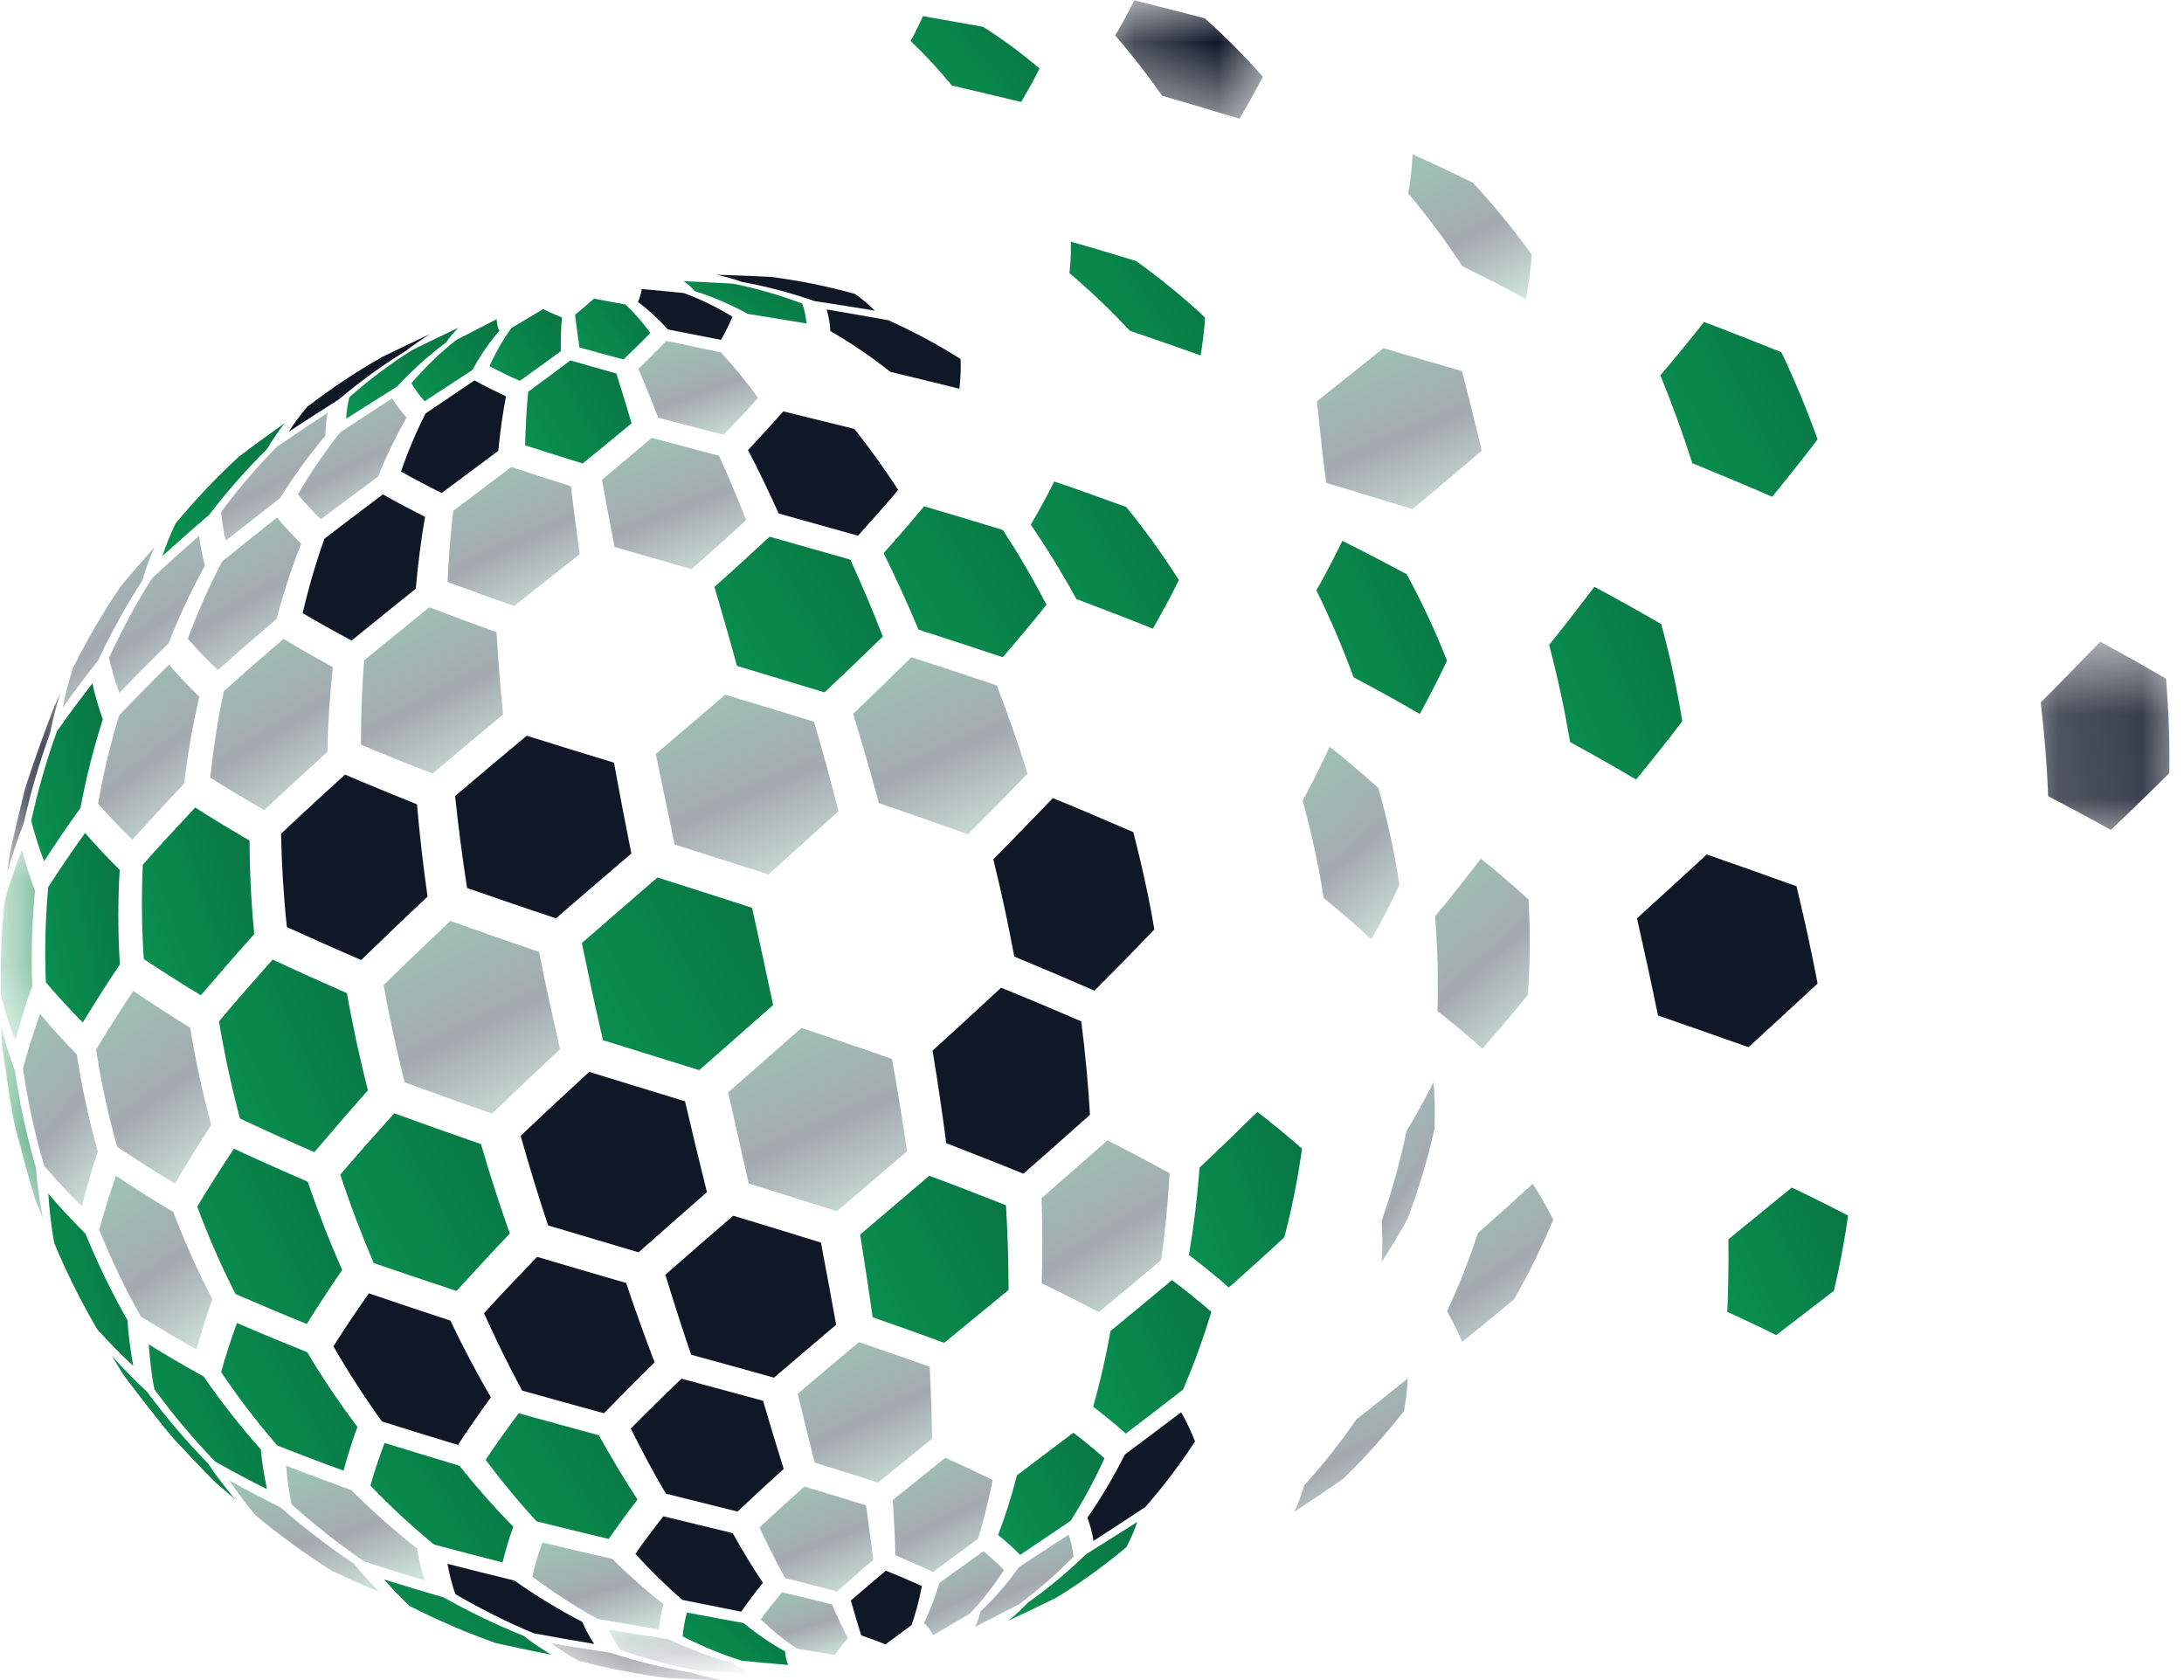 <svg width="26" height="20" viewBox="0 0 26 20" fill="none" xmlns="http://www.w3.org/2000/svg">
<path d="M9.696 3.584C9.912 3.617 10.2 3.662 10.415 3.698C10.349 3.633 10.256 3.551 10.178 3.499C9.849 3.407 9.513 3.339 9.173 3.296C8.982 3.286 8.727 3.276 8.535 3.271C8.625 3.292 8.745 3.323 8.831 3.356C9.122 3.408 9.412 3.485 9.696 3.584Z" fill="#101828"/>
<path d="M8.904 3.737C9.113 3.77 9.393 3.816 9.602 3.851C9.594 3.778 9.577 3.682 9.55 3.614C9.28 3.512 9.004 3.432 8.727 3.377C8.55 3.368 8.315 3.354 8.138 3.347C8.182 3.377 8.238 3.422 8.269 3.465C8.482 3.532 8.694 3.623 8.904 3.737Z" fill="url(#paint0_linear_1_1323)"/>
<path d="M7.952 3.922C8.141 3.959 8.394 4.009 8.583 4.046C8.628 3.966 8.686 3.856 8.72 3.77C8.527 3.653 8.333 3.558 8.138 3.488C7.989 3.473 7.789 3.454 7.64 3.441C7.633 3.489 7.615 3.552 7.595 3.595C7.712 3.681 7.831 3.79 7.952 3.922Z" fill="#101828"/>
<path d="M6.898 4.136C7.054 4.18 7.264 4.237 7.422 4.279C7.52 4.186 7.65 4.061 7.742 3.963C7.642 3.828 7.542 3.714 7.446 3.625C7.333 3.604 7.183 3.577 7.071 3.555C7.005 3.614 6.916 3.691 6.846 3.747C6.859 3.854 6.875 3.984 6.898 4.136Z" fill="url(#paint1_linear_1_1323)"/>
<path d="M5.827 4.359C5.934 4.416 6.078 4.486 6.188 4.534C6.335 4.429 6.53 4.288 6.676 4.181C6.674 4.025 6.679 3.89 6.69 3.779C6.622 3.752 6.532 3.715 6.468 3.679C6.354 3.747 6.202 3.837 6.088 3.905C5.993 4.035 5.905 4.187 5.827 4.359Z" fill="url(#paint2_linear_1_1323)"/>
<path d="M4.897 4.562C4.938 4.631 5.001 4.718 5.055 4.777C5.225 4.665 5.453 4.516 5.623 4.405C5.721 4.228 5.828 4.072 5.944 3.938C5.927 3.899 5.91 3.841 5.915 3.799C5.768 3.873 5.574 3.974 5.429 4.049C5.24 4.199 5.062 4.37 4.897 4.562Z" fill="url(#paint3_linear_1_1323)"/>
<path d="M4.159 4.728C4.14 4.804 4.122 4.907 4.122 4.984C4.303 4.868 4.546 4.714 4.729 4.6C4.91 4.405 5.104 4.23 5.31 4.077C5.349 4.02 5.407 3.948 5.458 3.901C5.291 3.98 5.07 4.086 4.905 4.168C4.643 4.334 4.393 4.522 4.159 4.728Z" fill="url(#paint4_linear_1_1323)"/>
<path d="M3.653 4.847C3.583 4.932 3.494 5.048 3.436 5.14C3.615 5.023 3.854 4.868 4.035 4.754C4.281 4.545 4.542 4.355 4.818 4.186C4.906 4.119 5.027 4.034 5.122 3.976C4.949 4.056 4.718 4.166 4.547 4.251C4.234 4.429 3.936 4.628 3.653 4.847Z" fill="#101828"/>
<path d="M13.451 3.938C13.704 4.024 14.041 4.14 14.293 4.232C14.315 4.097 14.341 3.916 14.345 3.779C14.085 3.537 13.811 3.312 13.526 3.108C13.294 3.036 12.983 2.943 12.748 2.877C12.751 2.989 12.746 3.14 12.731 3.25C12.98 3.461 13.22 3.691 13.451 3.938Z" fill="url(#paint5_linear_1_1323)"/>
<mask id="mask0_1_1323" style="mask-type:luminance" maskUnits="userSpaceOnUse" x="13" y="0" width="3" height="2">
<path d="M15.129 1.434L13.235 1.434V0L15.129 0V1.434Z" fill="white"/>
</mask>
<g mask="url(#mask0_1_1323)">
<path d="M13.835 1.14C14.112 1.221 14.48 1.329 14.756 1.413C14.844 1.265 14.957 1.066 15.033 0.912C14.812 0.663 14.582 0.431 14.343 0.218C14.091 0.153 13.755 0.066 13.503 0.004C13.44 0.132 13.35 0.3 13.276 0.422C13.468 0.643 13.655 0.883 13.835 1.14Z" fill="#101828"/>
</g>
<path d="M9.27 6.113C9.553 6.192 9.931 6.297 10.214 6.377C10.36 6.216 10.553 5.999 10.693 5.832C10.524 5.573 10.35 5.33 10.171 5.106C9.918 5.043 9.579 4.96 9.325 4.897C9.201 5.038 9.034 5.222 8.905 5.357C9.027 5.592 9.15 5.845 9.27 6.113Z" fill="#101828"/>
<path d="M7.316 6.511C7.591 6.59 7.957 6.697 8.233 6.775C8.429 6.602 8.69 6.369 8.883 6.191C8.775 5.92 8.668 5.664 8.56 5.426C8.319 5.363 7.998 5.277 7.758 5.213C7.581 5.363 7.345 5.563 7.166 5.711C7.211 5.961 7.262 6.228 7.316 6.511Z" fill="url(#paint6_linear_1_1323)" fill-opacity="0.4"/>
<path d="M5.328 6.928C5.565 7.016 5.882 7.131 6.121 7.213C6.355 7.029 6.667 6.782 6.901 6.597C6.861 6.312 6.826 6.042 6.796 5.788C6.583 5.721 6.299 5.63 6.088 5.559C5.881 5.716 5.604 5.925 5.396 6.081C5.364 6.348 5.341 6.631 5.328 6.928Z" fill="url(#paint7_linear_1_1323)" fill-opacity="0.4"/>
<path d="M3.603 7.299C3.776 7.401 4.008 7.532 4.186 7.625C4.415 7.439 4.72 7.192 4.95 7.008C4.976 6.709 5.013 6.423 5.06 6.153C4.908 6.076 4.705 5.97 4.558 5.885C4.349 6.042 4.07 6.253 3.862 6.413C3.762 6.694 3.675 6.99 3.603 7.299Z" fill="#101828"/>
<path d="M2.236 7.605C2.338 7.72 2.48 7.87 2.594 7.975C2.802 7.791 3.081 7.547 3.293 7.367C3.375 7.055 3.473 6.757 3.585 6.472C3.494 6.383 3.377 6.261 3.299 6.161C3.102 6.316 2.839 6.525 2.644 6.685C2.491 6.978 2.354 7.285 2.236 7.605Z" fill="url(#paint8_linear_1_1323)" fill-opacity="0.4"/>
<path d="M1.298 7.831C1.326 7.958 1.373 8.126 1.421 8.248C1.594 8.069 1.827 7.833 2.006 7.659C2.132 7.338 2.277 7.028 2.44 6.733C2.411 6.628 2.38 6.485 2.372 6.377C2.201 6.527 1.975 6.729 1.809 6.885C1.619 7.187 1.448 7.503 1.298 7.831Z" fill="url(#paint9_linear_1_1323)" fill-opacity="0.4"/>
<path d="M0.868 7.955C0.824 8.092 0.773 8.279 0.748 8.422C0.869 8.252 1.036 8.027 1.167 7.864C1.321 7.535 1.496 7.218 1.692 6.914C1.729 6.792 1.786 6.631 1.84 6.514C1.712 6.656 1.545 6.847 1.426 6.996C1.219 7.303 1.032 7.623 0.868 7.955Z" fill="url(#paint10_linear_1_1323)" fill-opacity="0.4"/>
<path d="M16.114 8.063C16.353 8.189 16.669 8.362 16.902 8.5C17.005 8.312 17.137 8.058 17.226 7.864C17.086 7.507 16.925 7.164 16.746 6.836C16.519 6.713 16.213 6.553 15.98 6.439C15.893 6.618 15.771 6.855 15.671 7.028C15.835 7.359 15.983 7.705 16.114 8.063Z" fill="url(#paint11_linear_1_1323)"/>
<path d="M20.147 5.515C20.434 5.631 20.815 5.79 21.098 5.914C21.263 5.711 21.48 5.439 21.638 5.23C21.509 4.872 21.366 4.526 21.207 4.193C20.932 4.083 20.564 3.937 20.287 3.833C20.134 4.026 19.927 4.28 19.766 4.468C19.904 4.804 20.031 5.153 20.147 5.515Z" fill="url(#paint12_linear_1_1323)"/>
<path d="M10.463 9.56C10.782 9.67 11.206 9.817 11.523 9.932C11.738 9.717 12.022 9.429 12.233 9.21C12.12 8.848 11.998 8.498 11.866 8.16C11.562 8.057 11.156 7.923 10.85 7.824C10.643 8.028 10.367 8.298 10.156 8.498C10.262 8.841 10.365 9.195 10.463 9.56Z" fill="url(#paint13_linear_1_1323)" fill-opacity="0.4"/>
<path d="M8.032 10.054C8.367 10.16 8.814 10.301 9.148 10.409C9.398 10.184 9.732 9.883 9.982 9.657C9.888 9.291 9.791 8.935 9.691 8.592C9.374 8.494 8.95 8.365 8.633 8.27C8.386 8.482 8.056 8.765 7.807 8.976C7.879 9.325 7.954 9.685 8.032 10.054Z" fill="url(#paint14_linear_1_1323)" fill-opacity="0.4"/>
<path d="M5.56 10.571C5.877 10.681 6.3 10.827 6.619 10.932C6.887 10.7 7.245 10.391 7.516 10.161C7.443 9.791 7.373 9.43 7.309 9.079C6.997 8.984 6.582 8.857 6.271 8.758C6.014 8.972 5.673 9.259 5.418 9.476C5.455 9.832 5.503 10.198 5.56 10.571Z" fill="#101828"/>
<path d="M3.415 11.036C3.679 11.156 4.033 11.314 4.3 11.428C4.535 11.2 4.851 10.897 5.09 10.674C5.037 10.299 4.995 9.932 4.964 9.575C4.706 9.471 4.363 9.331 4.107 9.221C3.877 9.43 3.572 9.711 3.346 9.925C3.353 10.288 3.375 10.659 3.415 11.036Z" fill="#101828"/>
<path d="M1.712 11.417C1.913 11.551 2.184 11.724 2.391 11.848C2.579 11.627 2.832 11.335 3.027 11.12C2.99 10.743 2.972 10.371 2.971 10.007C2.774 9.892 2.515 9.737 2.324 9.613C2.135 9.815 1.883 10.086 1.7 10.293C1.683 10.662 1.686 11.037 1.712 11.417Z" fill="url(#paint15_linear_1_1323)"/>
<path d="M0.546 11.695C0.673 11.843 0.847 12.035 0.986 12.172C1.114 11.962 1.288 11.684 1.427 11.481C1.403 11.101 1.403 10.725 1.425 10.355C1.296 10.228 1.129 10.054 1.013 9.915C0.877 10.106 0.699 10.364 0.574 10.561C0.54 10.934 0.53 11.312 0.546 11.695Z" fill="url(#paint16_linear_1_1323)"/>
<mask id="mask1_1_1323" style="mask-type:luminance" maskUnits="userSpaceOnUse" x="0" y="9" width="1" height="4">
<path d="M0.49 12.501H0L0 9.985H0.49L0.49 12.501Z" fill="white"/>
</mask>
<g mask="url(#mask1_1_1323)">
<path d="M0.012 11.851C0.054 12.014 0.119 12.228 0.182 12.383C0.235 12.187 0.313 11.929 0.384 11.739C0.369 11.356 0.381 10.977 0.417 10.604C0.362 10.459 0.297 10.263 0.263 10.113C0.194 10.29 0.108 10.529 0.058 10.713C0.016 11.087 0.001 11.468 0.012 11.851Z" fill="url(#paint17_linear_1_1323)"/>
</g>
<path d="M17.113 12.035C17.277 12.165 17.493 12.342 17.648 12.483C17.813 12.294 18.031 12.039 18.189 11.843C18.215 11.47 18.218 11.091 18.198 10.708C18.032 10.558 17.806 10.362 17.63 10.222C17.47 10.431 17.253 10.706 17.085 10.907C17.114 11.288 17.124 11.665 17.113 12.035Z" fill="url(#paint18_linear_1_1323)" fill-opacity="0.4"/>
<mask id="mask2_1_1323" style="mask-type:luminance" maskUnits="userSpaceOnUse" x="24" y="7" width="2" height="3">
<path d="M25.831 9.985L24.255 9.985V7.637L25.831 7.637V9.985Z" fill="white"/>
</mask>
<g mask="url(#mask2_1_1323)">
<path d="M24.383 9.479C24.609 9.596 24.909 9.755 25.129 9.88C25.34 9.679 25.619 9.409 25.825 9.204C25.831 8.835 25.818 8.459 25.786 8.078C25.552 7.943 25.24 7.766 25.002 7.64C24.792 7.858 24.509 8.148 24.294 8.362C24.339 8.741 24.369 9.113 24.383 9.479Z" fill="#101828"/>
</g>
<path d="M11.265 13.609C11.541 13.716 11.909 13.86 12.183 13.972C12.422 13.763 12.74 13.483 12.976 13.271C12.954 12.906 12.921 12.535 12.872 12.158C12.587 12.035 12.206 11.874 11.918 11.758C11.675 11.984 11.348 12.284 11.102 12.507C11.164 12.882 11.218 13.25 11.265 13.609Z" fill="#101828"/>
<path d="M8.913 14.089C9.229 14.187 9.649 14.318 9.964 14.419C10.214 14.205 10.549 13.92 10.798 13.705C10.746 13.347 10.686 12.98 10.619 12.606C10.297 12.494 9.866 12.346 9.542 12.237C9.281 12.467 8.931 12.774 8.669 13.004C8.752 13.374 8.833 13.737 8.913 14.089Z" fill="url(#paint19_linear_1_1323)" fill-opacity="0.4"/>
<path d="M6.525 14.588C6.848 14.685 7.279 14.813 7.602 14.908C7.846 14.692 8.171 14.405 8.416 14.192C8.329 13.841 8.241 13.48 8.155 13.11C7.813 13.005 7.356 12.866 7.014 12.76C6.768 12.986 6.441 13.29 6.198 13.521C6.301 13.887 6.41 14.243 6.525 14.588Z" fill="#101828"/>
<path d="M4.449 15.036C4.744 15.137 5.138 15.271 5.435 15.368C5.622 15.161 5.875 14.887 6.069 14.685C5.947 14.341 5.832 13.985 5.726 13.62C5.415 13.512 5.002 13.366 4.694 13.253C4.498 13.47 4.24 13.761 4.051 13.983C4.17 14.345 4.304 14.697 4.449 15.036Z" fill="url(#paint20_linear_1_1323)"/>
<path d="M2.803 15.404C3.057 15.514 3.395 15.658 3.652 15.761C3.774 15.565 3.942 15.307 4.074 15.118C3.924 14.78 3.787 14.43 3.663 14.067C3.398 13.953 3.046 13.797 2.785 13.674C2.65 13.878 2.473 14.153 2.348 14.364C2.482 14.724 2.634 15.071 2.803 15.404Z" fill="url(#paint21_linear_1_1323)"/>
<path d="M1.677 15.673C1.872 15.794 2.137 15.952 2.34 16.064C2.389 15.882 2.462 15.643 2.528 15.466C2.355 15.134 2.199 14.787 2.063 14.428C1.856 14.304 1.581 14.134 1.381 13.997C1.314 14.189 1.231 14.446 1.182 14.642C1.326 14.999 1.492 15.343 1.677 15.673Z" fill="url(#paint22_linear_1_1323)" fill-opacity="0.4"/>
<path d="M1.158 15.825C1.281 15.961 1.451 16.137 1.587 16.261C1.557 16.099 1.526 15.88 1.517 15.715C1.33 15.386 1.163 15.043 1.017 14.686C0.879 14.548 0.699 14.359 0.575 14.208C0.587 14.387 0.611 14.624 0.646 14.799C0.794 15.155 0.966 15.497 1.158 15.825Z" fill="url(#paint23_linear_1_1323)"/>
<path d="M17.227 15.61C17.287 15.716 17.363 15.86 17.406 15.974C17.593 15.824 17.841 15.622 18.024 15.468C18.198 15.164 18.355 14.847 18.491 14.518C18.425 14.387 18.329 14.215 18.246 14.093C18.053 14.271 17.793 14.505 17.595 14.678C17.489 15.001 17.366 15.313 17.227 15.61Z" fill="url(#paint24_linear_1_1323)" fill-opacity="0.4"/>
<path d="M13.014 16.746C13.134 16.838 13.291 16.964 13.402 17.066C13.607 16.91 13.88 16.701 14.083 16.543C14.211 16.248 14.324 15.938 14.421 15.616C14.284 15.499 14.097 15.346 13.952 15.239C13.733 15.421 13.441 15.664 13.22 15.845C13.165 16.159 13.095 16.46 13.014 16.746Z" fill="url(#paint25_linear_1_1323)"/>
<path d="M20.563 15.617C20.739 15.697 20.973 15.806 21.145 15.894C21.351 15.735 21.626 15.524 21.832 15.366C21.9 15.081 21.957 14.783 22.001 14.471C21.802 14.367 21.534 14.233 21.331 14.137C21.105 14.322 20.803 14.568 20.576 14.753C20.58 15.055 20.575 15.344 20.563 15.617Z" fill="url(#paint26_linear_1_1323)"/>
<path d="M9.698 17.411C9.925 17.481 10.227 17.575 10.452 17.65C10.645 17.493 10.902 17.283 11.096 17.126C11.093 16.857 11.084 16.571 11.067 16.271C10.815 16.181 10.478 16.062 10.225 15.977C10.006 16.161 9.715 16.406 9.497 16.592C9.567 16.88 9.634 17.154 9.698 17.411Z" fill="url(#paint27_linear_1_1323)" fill-opacity="0.4"/>
<path d="M7.927 17.781C8.183 17.845 8.524 17.93 8.78 17.994C8.944 17.84 9.163 17.636 9.33 17.486C9.25 17.232 9.168 16.961 9.084 16.675C8.793 16.596 8.404 16.491 8.113 16.412C7.929 16.588 7.686 16.825 7.509 17.006C7.646 17.281 7.785 17.54 7.927 17.781Z" fill="#101828"/>
<path d="M6.389 18.111C6.646 18.175 6.989 18.259 7.246 18.32C7.346 18.177 7.482 17.988 7.59 17.851C7.433 17.613 7.28 17.357 7.13 17.086C6.843 17.008 6.461 16.904 6.175 16.824C6.053 16.987 5.894 17.207 5.781 17.378C5.977 17.64 6.18 17.885 6.389 18.111Z" fill="url(#paint28_linear_1_1323)"/>
<path d="M5.168 18.387C5.412 18.452 5.738 18.538 5.983 18.6C6.014 18.47 6.064 18.299 6.111 18.174C5.889 17.95 5.675 17.707 5.469 17.448C5.201 17.368 4.845 17.261 4.578 17.177C4.522 17.328 4.45 17.531 4.41 17.686C4.652 17.938 4.905 18.172 5.168 18.387Z" fill="url(#paint29_linear_1_1323)"/>
<path d="M4.333 18.586C4.549 18.657 4.838 18.75 5.055 18.814C5.02 18.702 4.98 18.549 4.965 18.433C4.692 18.22 4.431 17.988 4.182 17.739C3.948 17.654 3.637 17.54 3.406 17.448C3.418 17.588 3.441 17.774 3.473 17.91C3.746 18.154 4.034 18.38 4.333 18.586Z" fill="url(#paint30_linear_1_1323)" fill-opacity="0.4"/>
<path d="M3.948 18.698C4.118 18.778 4.347 18.882 4.521 18.953C4.424 18.858 4.298 18.724 4.215 18.616C3.91 18.412 3.617 18.188 3.34 17.945C3.155 17.853 2.91 17.726 2.731 17.624C2.818 17.752 2.939 17.919 3.04 18.036C3.328 18.276 3.631 18.497 3.948 18.698Z" fill="url(#paint31_linear_1_1323)" fill-opacity="0.4"/>
<path d="M12.236 19.079C12.171 19.147 12.079 19.235 12.005 19.293C12.178 19.212 12.407 19.102 12.578 19.018C12.87 18.838 13.148 18.637 13.41 18.417C13.455 18.33 13.51 18.211 13.538 18.118C13.355 18.234 13.112 18.389 12.928 18.503C12.71 18.715 12.479 18.907 12.236 19.079Z" fill="url(#paint32_linear_1_1323)"/>
<path d="M11.672 19.185C11.66 19.242 11.636 19.317 11.606 19.367C11.764 19.287 11.974 19.18 12.13 19.098C12.359 18.93 12.576 18.739 12.78 18.53C12.771 18.451 12.751 18.345 12.722 18.268C12.546 18.384 12.31 18.538 12.133 18.654C11.991 18.851 11.836 19.029 11.672 19.185Z" fill="url(#paint33_linear_1_1323)" fill-opacity="0.4"/>
<path d="M11 19.319C11.038 19.359 11.087 19.415 11.11 19.465C11.24 19.389 11.414 19.287 11.544 19.211C11.69 19.059 11.826 18.884 11.951 18.69C11.882 18.618 11.785 18.529 11.707 18.467C11.55 18.579 11.341 18.729 11.184 18.842C11.131 19.022 11.069 19.181 11 19.319Z" fill="url(#paint34_linear_1_1323)" fill-opacity="0.4"/>
<path d="M10.252 19.468C10.341 19.498 10.457 19.54 10.542 19.576C10.634 19.506 10.758 19.414 10.852 19.346C10.899 19.213 10.941 19.057 10.975 18.881C10.848 18.823 10.676 18.749 10.546 18.698C10.42 18.803 10.253 18.945 10.129 19.053C10.175 19.213 10.216 19.352 10.252 19.468Z" fill="#101828"/>
<path d="M9.493 19.627C9.626 19.649 9.804 19.678 9.938 19.701C9.981 19.638 10.043 19.558 10.094 19.501C10.035 19.39 9.972 19.256 9.906 19.1C9.727 19.055 9.489 18.996 9.31 18.954C9.231 19.049 9.127 19.176 9.057 19.278C9.203 19.417 9.349 19.534 9.493 19.627Z" fill="url(#paint35_linear_1_1323)" fill-opacity="0.4"/>
<path d="M8.833 19.77C8.998 19.786 9.218 19.807 9.383 19.82C9.364 19.774 9.347 19.709 9.347 19.659C9.183 19.57 9.018 19.457 8.853 19.322C8.651 19.284 8.379 19.234 8.177 19.196C8.155 19.28 8.131 19.393 8.127 19.48C8.36 19.599 8.596 19.697 8.833 19.77Z" fill="url(#paint36_linear_1_1323)"/>
<mask id="mask3_1_1323" style="mask-type:luminance" maskUnits="userSpaceOnUse" x="7" y="19" width="2" height="1">
<path d="M8.93 20H7.208V19.38H8.93V20Z" fill="white"/>
</mask>
<g mask="url(#mask3_1_1323)">
<path d="M8.311 19.887C8.496 19.898 8.743 19.911 8.929 19.92C8.862 19.889 8.773 19.841 8.715 19.795C8.461 19.726 8.209 19.632 7.96 19.515C7.746 19.482 7.46 19.436 7.246 19.4C7.282 19.477 7.337 19.577 7.39 19.644C7.693 19.748 8 19.83 8.311 19.887Z" fill="url(#paint37_linear_1_1323)" fill-opacity="0.4"/>
</g>
<mask id="mask4_1_1323" style="mask-type:luminance" maskUnits="userSpaceOnUse" x="6" y="19" width="3" height="1">
<path d="M8.757 20H6.518V19.547H8.757V20Z" fill="white"/>
</mask>
<g mask="url(#mask4_1_1323)">
<path d="M7.953 19.976C8.144 19.985 8.401 19.995 8.593 20C8.481 19.978 8.332 19.944 8.223 19.91C7.899 19.856 7.58 19.777 7.267 19.675C7.054 19.643 6.771 19.598 6.56 19.562C6.653 19.629 6.783 19.713 6.884 19.768C7.234 19.861 7.591 19.931 7.953 19.976Z" fill="#101828"/>
</g>
<path d="M10.6 4.427C10.847 4.486 11.175 4.566 11.422 4.628C11.433 4.522 11.443 4.379 11.435 4.273C11.157 4.098 10.869 3.944 10.576 3.812C10.356 3.773 10.062 3.721 9.842 3.684C9.863 3.76 9.883 3.863 9.885 3.941C10.129 4.081 10.368 4.244 10.6 4.427Z" fill="#101828"/>
<path d="M11.332 1.018C11.579 1.076 11.909 1.154 12.156 1.214C12.226 1.096 12.317 0.938 12.375 0.815C12.155 0.629 11.931 0.463 11.703 0.319C11.487 0.281 11.201 0.23 10.987 0.192C10.948 0.283 10.89 0.402 10.839 0.487C11.005 0.644 11.17 0.821 11.332 1.018Z" fill="url(#paint38_linear_1_1323)"/>
<path d="M7.836 4.973C8.069 5.034 8.38 5.116 8.614 5.175C8.739 5.046 8.905 4.871 9.025 4.735C8.878 4.535 8.73 4.354 8.582 4.195C8.387 4.154 8.127 4.099 7.932 4.058C7.834 4.16 7.702 4.295 7.599 4.392C7.676 4.566 7.755 4.761 7.836 4.973Z" fill="url(#paint39_linear_1_1323)" fill-opacity="0.4"/>
<path d="M6.251 5.301C6.456 5.367 6.73 5.454 6.937 5.517C7.112 5.375 7.346 5.184 7.519 5.039C7.455 4.822 7.394 4.623 7.337 4.446C7.172 4.4 6.954 4.338 6.79 4.29C6.641 4.403 6.44 4.552 6.288 4.663C6.269 4.857 6.257 5.07 6.251 5.301Z" fill="url(#paint40_linear_1_1323)"/>
<path d="M4.774 5.613C4.917 5.694 5.11 5.797 5.258 5.869C5.46 5.718 5.73 5.518 5.932 5.367C5.955 5.133 5.985 4.915 6.024 4.718C5.909 4.664 5.758 4.591 5.649 4.528C5.474 4.646 5.241 4.803 5.066 4.922C4.958 5.134 4.86 5.365 4.774 5.613Z" fill="#101828"/>
<path d="M3.547 5.884C3.623 5.978 3.731 6.098 3.818 6.181C4.022 6.029 4.295 5.825 4.5 5.674C4.602 5.423 4.715 5.188 4.84 4.972C4.784 4.906 4.711 4.817 4.669 4.742C4.483 4.862 4.236 5.023 4.052 5.146C3.869 5.374 3.701 5.621 3.547 5.884Z" fill="url(#paint41_linear_1_1323)" fill-opacity="0.4"/>
<path d="M2.633 6.095C2.641 6.197 2.661 6.336 2.689 6.435C2.881 6.283 3.139 6.08 3.334 5.931C3.499 5.666 3.679 5.416 3.874 5.185C3.874 5.103 3.882 4.993 3.901 4.914C3.718 5.034 3.476 5.195 3.295 5.319C3.058 5.561 2.836 5.819 2.633 6.095Z" fill="url(#paint42_linear_1_1323)" fill-opacity="0.4"/>
<path d="M2.088 6.234C2.036 6.347 1.97 6.5 1.934 6.619C2.098 6.47 2.319 6.274 2.489 6.13C2.701 5.853 2.93 5.592 3.176 5.349C3.234 5.252 3.317 5.128 3.387 5.039C3.222 5.156 3.005 5.313 2.845 5.435C2.574 5.685 2.321 5.952 2.088 6.234Z" fill="url(#paint43_linear_1_1323)"/>
<path d="M17.41 3.17C17.638 3.282 17.942 3.436 18.166 3.558C18.195 3.402 18.226 3.191 18.234 3.031C18.017 2.729 17.783 2.443 17.533 2.174C17.32 2.07 17.034 1.933 16.817 1.838C16.81 1.979 16.791 2.165 16.765 2.303C16.995 2.576 17.21 2.865 17.41 3.17Z" fill="url(#paint44_linear_1_1323)" fill-opacity="0.4"/>
<path d="M12.814 7.131C13.088 7.235 13.453 7.374 13.724 7.484C13.822 7.313 13.949 7.083 14.034 6.905C13.84 6.599 13.631 6.309 13.408 6.036C13.152 5.942 12.809 5.819 12.551 5.732C12.473 5.889 12.361 6.095 12.271 6.246C12.462 6.525 12.644 6.821 12.814 7.131Z" fill="url(#paint45_linear_1_1323)"/>
<path d="M10.934 7.495C11.235 7.592 11.638 7.723 11.938 7.824C12.097 7.639 12.306 7.39 12.458 7.199C12.296 6.887 12.122 6.59 11.939 6.309C11.658 6.223 11.284 6.11 11.002 6.027C10.86 6.197 10.668 6.421 10.519 6.585C10.662 6.874 10.802 7.178 10.934 7.495Z" fill="url(#paint46_linear_1_1323)"/>
<path d="M8.773 7.927C9.087 8.021 9.504 8.147 9.816 8.242C10.026 8.044 10.304 7.779 10.51 7.578C10.386 7.258 10.256 6.953 10.123 6.662C9.835 6.58 9.451 6.471 9.162 6.389C8.966 6.57 8.705 6.81 8.505 6.987C8.594 7.286 8.684 7.6 8.773 7.927Z" fill="url(#paint47_linear_1_1323)"/>
<path d="M15.788 5.748C16.096 5.842 16.507 5.967 16.816 6.06C17.064 5.853 17.395 5.574 17.641 5.365C17.561 5.036 17.482 4.72 17.405 4.418C17.124 4.337 16.75 4.228 16.47 4.145C16.233 4.335 15.917 4.587 15.679 4.776C15.709 5.087 15.745 5.412 15.788 5.748Z" fill="url(#paint48_linear_1_1323)" fill-opacity="0.4"/>
<path d="M4.297 8.865C4.551 8.971 4.891 9.11 5.149 9.209C5.4 8.997 5.736 8.715 5.989 8.505C5.955 8.167 5.929 7.84 5.911 7.525C5.67 7.44 5.35 7.322 5.112 7.229C4.878 7.418 4.566 7.67 4.334 7.862C4.31 8.185 4.297 8.52 4.297 8.865Z" fill="url(#paint49_linear_1_1323)" fill-opacity="0.4"/>
<path d="M2.504 9.258C2.694 9.377 2.95 9.533 3.146 9.643C3.37 9.433 3.67 9.156 3.897 8.951C3.905 8.604 3.927 8.267 3.962 7.942C3.784 7.844 3.547 7.712 3.375 7.605C3.16 7.79 2.876 8.038 2.665 8.228C2.594 8.561 2.54 8.905 2.504 9.258Z" fill="url(#paint50_linear_1_1323)" fill-opacity="0.4"/>
<path d="M1.168 9.567C1.285 9.7 1.447 9.874 1.576 9.996C1.758 9.794 2.003 9.526 2.192 9.329C2.234 8.974 2.295 8.628 2.373 8.294C2.26 8.184 2.113 8.033 2.013 7.912C1.832 8.09 1.594 8.331 1.419 8.515C1.315 8.856 1.23 9.208 1.168 9.567Z" fill="url(#paint51_linear_1_1323)" fill-opacity="0.4"/>
<path d="M0.372 9.772C0.409 9.918 0.468 10.112 0.526 10.252C0.651 10.059 0.822 9.804 0.958 9.619C1.025 9.259 1.114 8.906 1.224 8.564C1.179 8.437 1.126 8.266 1.101 8.134C0.97 8.303 0.799 8.53 0.678 8.706C0.553 9.052 0.45 9.408 0.372 9.772Z" fill="url(#paint52_linear_1_1323)"/>
<mask id="mask5_1_1323" style="mask-type:luminance" maskUnits="userSpaceOnUse" x="0" y="8" width="1" height="3">
<path d="M0.836 10.489H0.001L0.001 8.141H0.836L0.836 10.489Z" fill="white"/>
</mask>
<g mask="url(#mask5_1_1323)">
<path d="M0.086 10.386C0.137 10.207 0.214 9.971 0.283 9.798C0.364 9.433 0.468 9.077 0.596 8.73C0.624 8.584 0.672 8.391 0.72 8.25L0.647 8.407C0.535 8.701 0.39 9.095 0.296 9.396C0.238 9.638 0.156 9.959 0.11 10.204L0.086 10.386Z" fill="#101828"/>
</g>
<path d="M15.758 10.689C15.932 10.832 16.162 11.027 16.326 11.182C16.432 10.992 16.569 10.735 16.659 10.537C16.631 10.344 16.596 10.15 16.553 9.955C16.511 9.76 16.463 9.569 16.409 9.38C16.24 9.228 16.01 9.03 15.829 8.89C15.739 9.085 15.611 9.343 15.508 9.532C15.56 9.72 15.608 9.912 15.65 10.107C15.692 10.302 15.728 10.495 15.758 10.689Z" fill="url(#paint53_linear_1_1323)" fill-opacity="0.4"/>
<path d="M18.692 8.834C18.93 8.964 19.245 9.141 19.477 9.28C19.646 9.074 19.867 8.799 20.027 8.586C19.996 8.393 19.96 8.199 19.918 8.005C19.876 7.81 19.828 7.618 19.776 7.429C19.54 7.292 19.222 7.114 18.981 6.986C18.822 7.196 18.607 7.473 18.442 7.677C18.492 7.866 18.538 8.058 18.58 8.253C18.622 8.447 18.659 8.641 18.692 8.834Z" fill="url(#paint54_linear_1_1323)"/>
<path d="M12.075 11.387C12.363 11.507 12.745 11.669 13.03 11.793C13.246 11.577 13.532 11.285 13.742 11.064C13.71 10.87 13.672 10.676 13.629 10.482C13.587 10.288 13.541 10.096 13.492 9.906C13.206 9.782 12.823 9.618 12.534 9.501C12.322 9.721 12.04 10.013 11.825 10.23C11.872 10.42 11.916 10.613 11.959 10.807C12 11.001 12.039 11.195 12.075 11.387Z" fill="#101828"/>
<path d="M19.738 12.089C20.062 12.201 20.493 12.351 20.815 12.466C21.064 12.239 21.392 11.937 21.638 11.708C21.601 11.516 21.562 11.322 21.52 11.128C21.477 10.933 21.433 10.741 21.387 10.55C21.067 10.435 20.64 10.283 20.319 10.172C20.07 10.401 19.738 10.705 19.488 10.932C19.531 11.123 19.573 11.316 19.616 11.51C19.658 11.704 19.699 11.898 19.738 12.089Z" fill="#101828"/>
<path d="M7.178 12.383C7.521 12.49 7.98 12.632 8.324 12.739C8.588 12.507 8.941 12.197 9.204 11.964C9.163 11.772 9.122 11.579 9.08 11.385C9.038 11.19 8.995 10.998 8.953 10.807C8.616 10.697 8.166 10.553 7.827 10.446C7.557 10.679 7.196 10.991 6.927 11.226C6.966 11.417 7.007 11.61 7.048 11.805C7.091 11.999 7.134 12.192 7.178 12.383Z" fill="url(#paint55_linear_1_1323)"/>
<path d="M4.817 12.884C5.128 12.998 5.545 13.148 5.858 13.257C6.1 13.025 6.423 12.717 6.668 12.49C6.623 12.299 6.58 12.107 6.538 11.912C6.495 11.718 6.456 11.524 6.417 11.332C6.1 11.224 5.677 11.077 5.362 10.963C5.121 11.191 4.802 11.495 4.567 11.727C4.602 11.919 4.64 12.113 4.682 12.307C4.724 12.502 4.769 12.694 4.817 12.884Z" fill="url(#paint56_linear_1_1323)" fill-opacity="0.4"/>
<path d="M2.857 13.316C3.121 13.439 3.475 13.601 3.742 13.716C3.931 13.493 4.185 13.198 4.38 12.98C4.332 12.791 4.287 12.598 4.244 12.404C4.203 12.21 4.164 12.016 4.13 11.823C3.864 11.706 3.509 11.547 3.246 11.423C3.051 11.642 2.794 11.934 2.607 12.159C2.639 12.352 2.676 12.546 2.718 12.74C2.76 12.935 2.806 13.127 2.857 13.316Z" fill="url(#paint57_linear_1_1323)"/>
<path d="M1.395 13.652C1.598 13.787 1.872 13.964 2.083 14.089C2.208 13.877 2.379 13.597 2.515 13.392C2.463 13.202 2.417 13.011 2.374 12.816C2.332 12.622 2.296 12.428 2.264 12.235C2.058 12.107 1.786 11.933 1.587 11.796C1.449 12.003 1.27 12.281 1.144 12.495C1.174 12.688 1.21 12.883 1.252 13.077C1.294 13.272 1.342 13.463 1.395 13.652Z" fill="url(#paint58_linear_1_1323)" fill-opacity="0.4"/>
<path d="M0.525 13.877C0.653 14.027 0.831 14.223 0.974 14.36C1.024 14.164 1.098 13.902 1.165 13.71C1.112 13.522 1.064 13.33 1.022 13.136C0.98 12.941 0.944 12.747 0.915 12.553C0.778 12.413 0.6 12.22 0.477 12.068C0.409 12.261 0.324 12.521 0.274 12.72C0.302 12.914 0.337 13.109 0.379 13.303C0.421 13.498 0.47 13.69 0.525 13.877Z" fill="url(#paint59_linear_1_1323)" fill-opacity="0.4"/>
<mask id="mask6_1_1323" style="mask-type:luminance" maskUnits="userSpaceOnUse" x="0" y="12" width="1" height="3">
<path d="M0.663 14.512H0.001L0.001 12.164H0.663L0.663 14.512Z" fill="white"/>
</mask>
<g mask="url(#mask6_1_1323)">
<path d="M0.51 14.501C0.476 14.323 0.439 14.085 0.429 13.905C0.374 13.716 0.325 13.525 0.283 13.331C0.241 13.136 0.206 12.942 0.178 12.748C0.119 12.589 0.049 12.373 0.014 12.207L0.024 12.442C0.065 12.724 0.116 13.101 0.172 13.381C0.243 13.65 0.334 14.011 0.42 14.277L0.51 14.501Z" fill="url(#paint60_linear_1_1323)"/>
</g>
<path d="M16.449 14.533C16.458 14.68 16.461 14.877 16.448 15.023C16.547 14.87 16.676 14.664 16.76 14.503C16.89 14.155 16.997 13.797 17.078 13.432C17.084 13.268 17.083 13.049 17.065 12.885C16.975 13.062 16.848 13.296 16.744 13.465C16.668 13.83 16.57 14.186 16.449 14.533Z" fill="url(#paint61_linear_1_1323)" fill-opacity="0.4"/>
<path d="M14.154 14.939C14.3 15.052 14.493 15.205 14.629 15.327C14.83 15.149 15.095 14.911 15.29 14.728C15.38 14.386 15.45 14.034 15.5 13.674C15.345 13.538 15.134 13.362 14.969 13.237C14.764 13.437 14.489 13.704 14.28 13.9C14.254 14.255 14.211 14.603 14.154 14.939Z" fill="url(#paint62_linear_1_1323)"/>
<path d="M12.401 15.276C12.607 15.377 12.879 15.512 13.08 15.62C13.303 15.436 13.601 15.188 13.822 15.001C13.871 14.666 13.905 14.32 13.924 13.966C13.703 13.845 13.408 13.688 13.184 13.575C12.949 13.782 12.636 14.058 12.4 14.263C12.411 14.611 12.412 14.95 12.401 15.276Z" fill="url(#paint63_linear_1_1323)" fill-opacity="0.4"/>
<path d="M10.389 15.681C10.645 15.771 10.986 15.891 11.24 15.986C11.47 15.798 11.777 15.545 12.007 15.356C12.006 15.031 11.996 14.694 11.976 14.348C11.703 14.24 11.338 14.098 11.063 13.996C10.816 14.206 10.487 14.487 10.24 14.697C10.294 15.036 10.344 15.365 10.389 15.681Z" fill="url(#paint64_linear_1_1323)"/>
<path d="M8.228 16.127C8.524 16.208 8.919 16.317 9.214 16.4C9.436 16.21 9.732 15.959 9.954 15.77C9.898 15.457 9.837 15.13 9.773 14.792C9.46 14.695 9.042 14.566 8.728 14.472C8.485 14.682 8.162 14.963 7.921 15.175C8.022 15.505 8.124 15.823 8.228 16.127Z" fill="#101828"/>
<path d="M6.216 16.554C6.508 16.636 6.897 16.744 7.19 16.824C7.368 16.64 7.609 16.397 7.793 16.218C7.678 15.916 7.564 15.601 7.454 15.273C7.136 15.181 6.712 15.056 6.394 14.962C6.202 15.161 5.948 15.428 5.762 15.633C5.906 15.954 6.058 16.262 6.216 16.554Z" fill="#101828"/>
<path d="M4.546 16.921C4.817 17.007 5.179 17.119 5.452 17.201C5.566 17.028 5.721 16.801 5.844 16.635C5.675 16.345 5.514 16.04 5.362 15.721C5.07 15.625 4.682 15.496 4.391 15.396C4.261 15.582 4.09 15.834 3.969 16.027C4.15 16.34 4.343 16.639 4.546 16.921Z" fill="#101828"/>
<path d="M3.301 17.208C3.537 17.301 3.852 17.422 4.09 17.507C4.133 17.349 4.197 17.14 4.255 16.986C4.043 16.706 3.843 16.409 3.657 16.097C3.405 15.996 3.07 15.858 2.821 15.749C2.758 15.923 2.679 16.157 2.633 16.335C2.84 16.642 3.063 16.933 3.301 17.208Z" fill="url(#paint65_linear_1_1323)"/>
<path d="M2.56 17.398C2.743 17.501 2.99 17.635 3.179 17.728C3.149 17.588 3.116 17.398 3.106 17.255C2.863 16.983 2.635 16.692 2.424 16.386C2.225 16.276 1.963 16.125 1.771 16.004C1.782 16.166 1.805 16.38 1.838 16.539C2.06 16.842 2.302 17.129 2.56 17.398Z" fill="url(#paint66_linear_1_1323)"/>
<path d="M2.797 17.846C2.695 17.724 2.564 17.557 2.478 17.424C2.217 17.155 1.973 16.869 1.749 16.567C1.618 16.444 1.448 16.275 1.331 16.139L1.473 16.372C1.648 16.602 1.881 16.908 2.068 17.128C2.221 17.289 2.419 17.506 2.579 17.66L2.797 17.846Z" fill="url(#paint67_linear_1_1323)"/>
<path d="M15.527 17.681C15.498 17.777 15.454 17.905 15.409 17.996C15.585 17.88 15.82 17.723 15.993 17.602C16.25 17.351 16.491 17.084 16.713 16.8C16.735 16.684 16.757 16.527 16.759 16.409C16.577 16.557 16.334 16.752 16.148 16.895C15.958 17.173 15.75 17.436 15.527 17.681Z" fill="url(#paint68_linear_1_1323)" fill-opacity="0.4"/>
<path d="M12.946 18.067C12.975 18.148 13.008 18.259 13.017 18.344C13.204 18.223 13.452 18.062 13.636 17.939C13.849 17.696 14.046 17.435 14.227 17.159C14.185 17.052 14.12 16.911 14.061 16.812C13.861 16.963 13.594 17.165 13.392 17.314C13.257 17.582 13.108 17.833 12.946 18.067Z" fill="#101828"/>
<path d="M11.882 18.273C11.964 18.34 12.072 18.433 12.144 18.51C12.325 18.389 12.565 18.227 12.745 18.105C12.892 17.874 13.027 17.625 13.149 17.36C13.041 17.265 12.894 17.141 12.777 17.056C12.576 17.208 12.307 17.411 12.106 17.563C12.041 17.817 11.966 18.054 11.882 18.273Z" fill="url(#paint69_linear_1_1323)"/>
<path d="M10.66 18.515C10.795 18.572 10.975 18.649 11.107 18.713C11.268 18.594 11.482 18.436 11.642 18.318C11.71 18.103 11.768 17.869 11.817 17.618C11.649 17.536 11.425 17.43 11.253 17.355C11.065 17.505 10.815 17.706 10.628 17.857C10.644 18.094 10.655 18.315 10.66 18.515Z" fill="url(#paint70_linear_1_1323)" fill-opacity="0.4"/>
<path d="M9.347 18.786C9.533 18.833 9.78 18.895 9.965 18.945C10.093 18.831 10.265 18.681 10.396 18.569C10.372 18.373 10.343 18.156 10.31 17.921C10.09 17.852 9.796 17.762 9.575 17.697C9.414 17.842 9.199 18.035 9.042 18.184C9.145 18.404 9.247 18.605 9.347 18.786Z" fill="url(#paint71_linear_1_1323)" fill-opacity="0.4"/>
<path d="M8.125 19.046C8.335 19.088 8.614 19.144 8.824 19.186C8.898 19.079 9.001 18.942 9.083 18.842C8.964 18.665 8.843 18.468 8.723 18.251C8.474 18.191 8.144 18.11 7.897 18.05C7.794 18.182 7.659 18.359 7.564 18.498C7.749 18.701 7.936 18.884 8.125 19.046Z" fill="#101828"/>
<path d="M7.11 19.27C7.33 19.309 7.623 19.361 7.843 19.398C7.852 19.307 7.872 19.185 7.899 19.096C7.693 18.937 7.49 18.758 7.291 18.558C7.04 18.5 6.706 18.423 6.456 18.363C6.414 18.483 6.363 18.644 6.337 18.769C6.589 18.956 6.847 19.124 7.11 19.27Z" fill="url(#paint72_linear_1_1323)" fill-opacity="0.4"/>
<path d="M6.353 19.443C6.569 19.483 6.858 19.534 7.074 19.57C7.025 19.496 6.965 19.392 6.933 19.308C6.657 19.165 6.386 19 6.123 18.815C5.884 18.757 5.565 18.678 5.327 18.616C5.347 18.726 5.382 18.873 5.422 18.978C5.724 19.154 6.035 19.31 6.353 19.443Z" fill="#101828"/>
<path d="M5.904 19.56C6.1 19.604 6.363 19.66 6.561 19.697C6.46 19.636 6.327 19.549 6.235 19.474C5.908 19.343 5.589 19.189 5.279 19.015C5.066 18.954 4.783 18.869 4.572 18.802C4.658 18.902 4.78 19.031 4.878 19.119C5.209 19.288 5.552 19.436 5.904 19.56Z" fill="url(#paint73_linear_1_1323)"/>
<defs>
<linearGradient id="paint0_linear_1_1323" x1="9.6" y1="3.349" x2="8.99" y2="4.363" gradientUnits="userSpaceOnUse">
<stop stop-color="#087443"/>
<stop offset="1" stop-color="#099250"/>
</linearGradient>
<linearGradient id="paint1_linear_1_1323" x1="7.741" y1="3.557" x2="6.805" y2="4.22" gradientUnits="userSpaceOnUse">
<stop stop-color="#087443"/>
<stop offset="1" stop-color="#099250"/>
</linearGradient>
<linearGradient id="paint2_linear_1_1323" x1="6.689" y1="3.682" x2="5.674" y2="4.268" gradientUnits="userSpaceOnUse">
<stop stop-color="#087443"/>
<stop offset="1" stop-color="#099250"/>
</linearGradient>
<linearGradient id="paint3_linear_1_1323" x1="5.942" y1="3.803" x2="4.748" y2="4.534" gradientUnits="userSpaceOnUse">
<stop stop-color="#087443"/>
<stop offset="1" stop-color="#099250"/>
</linearGradient>
<linearGradient id="paint4_linear_1_1323" x1="5.457" y1="3.904" x2="4.057" y2="4.892" gradientUnits="userSpaceOnUse">
<stop stop-color="#087443"/>
<stop offset="1" stop-color="#099250"/>
</linearGradient>
<linearGradient id="paint5_linear_1_1323" x1="14.343" y1="2.881" x2="12.614" y2="4.06" gradientUnits="userSpaceOnUse">
<stop stop-color="#087443"/>
<stop offset="1" stop-color="#099250"/>
</linearGradient>
<linearGradient id="paint6_linear_1_1323" x1="7.076" y1="5.147" x2="7.977" y2="7.414" gradientUnits="userSpaceOnUse">
<stop stop-color="#087443"/>
<stop offset="0.51" stop-color="#1D2939"/>
<stop offset="1" stop-color="#AAF0C4"/>
</linearGradient>
<linearGradient id="paint7_linear_1_1323" x1="5.246" y1="5.49" x2="6.299" y2="7.784" gradientUnits="userSpaceOnUse">
<stop stop-color="#087443"/>
<stop offset="0.51" stop-color="#1D2939"/>
<stop offset="1" stop-color="#AAF0C4"/>
</linearGradient>
<linearGradient id="paint8_linear_1_1323" x1="2.166" y1="6.085" x2="3.495" y2="8.351" gradientUnits="userSpaceOnUse">
<stop stop-color="#087443"/>
<stop offset="0.51" stop-color="#1D2939"/>
<stop offset="1" stop-color="#AAF0C4"/>
</linearGradient>
<linearGradient id="paint9_linear_1_1323" x1="1.239" y1="6.298" x2="2.726" y2="8.377" gradientUnits="userSpaceOnUse">
<stop stop-color="#087443"/>
<stop offset="0.51" stop-color="#1D2939"/>
<stop offset="1" stop-color="#AAF0C4"/>
</linearGradient>
<linearGradient id="paint10_linear_1_1323" x1="0.692" y1="6.434" x2="2.237" y2="8.46" gradientUnits="userSpaceOnUse">
<stop stop-color="#087443"/>
<stop offset="0.51" stop-color="#1D2939"/>
<stop offset="1" stop-color="#AAF0C4"/>
</linearGradient>
<linearGradient id="paint11_linear_1_1323" x1="17.224" y1="6.446" x2="15.168" y2="7.333" gradientUnits="userSpaceOnUse">
<stop stop-color="#087443"/>
<stop offset="1" stop-color="#099250"/>
</linearGradient>
<linearGradient id="paint12_linear_1_1323" x1="21.636" y1="3.84" x2="19.314" y2="5.035" gradientUnits="userSpaceOnUse">
<stop stop-color="#087443"/>
<stop offset="1" stop-color="#099250"/>
</linearGradient>
<linearGradient id="paint13_linear_1_1323" x1="10.048" y1="7.736" x2="11.359" y2="10.695" gradientUnits="userSpaceOnUse">
<stop stop-color="#087443"/>
<stop offset="0.51" stop-color="#1D2939"/>
<stop offset="1" stop-color="#AAF0C4"/>
</linearGradient>
<linearGradient id="paint14_linear_1_1323" x1="7.694" y1="8.18" x2="8.997" y2="11.213" gradientUnits="userSpaceOnUse">
<stop stop-color="#087443"/>
<stop offset="0.51" stop-color="#1D2939"/>
<stop offset="1" stop-color="#AAF0C4"/>
</linearGradient>
<linearGradient id="paint15_linear_1_1323" x1="3.025" y1="9.62" x2="1.147" y2="10.263" gradientUnits="userSpaceOnUse">
<stop stop-color="#087443"/>
<stop offset="1" stop-color="#099250"/>
</linearGradient>
<linearGradient id="paint16_linear_1_1323" x1="1.426" y1="9.923" x2="0.1" y2="10.221" gradientUnits="userSpaceOnUse">
<stop stop-color="#087443"/>
<stop offset="1" stop-color="#099250"/>
</linearGradient>
<linearGradient id="paint17_linear_1_1323" x1="0.417" y1="10.12" x2="-0.218" y2="10.185" gradientUnits="userSpaceOnUse">
<stop stop-color="#087443"/>
<stop offset="1" stop-color="#099250"/>
</linearGradient>
<linearGradient id="paint18_linear_1_1323" x1="17.026" y1="10.127" x2="18.909" y2="12.275" gradientUnits="userSpaceOnUse">
<stop stop-color="#087443"/>
<stop offset="0.51" stop-color="#1D2939"/>
<stop offset="1" stop-color="#AAF0C4"/>
</linearGradient>
<linearGradient id="paint19_linear_1_1323" x1="8.558" y1="12.146" x2="9.924" y2="15.199" gradientUnits="userSpaceOnUse">
<stop stop-color="#087443"/>
<stop offset="0.51" stop-color="#1D2939"/>
<stop offset="1" stop-color="#AAF0C4"/>
</linearGradient>
<linearGradient id="paint20_linear_1_1323" x1="6.066" y1="13.26" x2="3.627" y2="14.591" gradientUnits="userSpaceOnUse">
<stop stop-color="#087443"/>
<stop offset="1" stop-color="#099250"/>
</linearGradient>
<linearGradient id="paint21_linear_1_1323" x1="4.072" y1="13.681" x2="1.859" y2="14.728" gradientUnits="userSpaceOnUse">
<stop stop-color="#087443"/>
<stop offset="1" stop-color="#099250"/>
</linearGradient>
<linearGradient id="paint22_linear_1_1323" x1="1.112" y1="13.911" x2="2.718" y2="16.305" gradientUnits="userSpaceOnUse">
<stop stop-color="#087443"/>
<stop offset="0.51" stop-color="#1D2939"/>
<stop offset="1" stop-color="#AAF0C4"/>
</linearGradient>
<linearGradient id="paint23_linear_1_1323" x1="1.586" y1="14.215" x2="0.115" y2="14.63" gradientUnits="userSpaceOnUse">
<stop stop-color="#087443"/>
<stop offset="1" stop-color="#099250"/>
</linearGradient>
<linearGradient id="paint24_linear_1_1323" x1="17.162" y1="14.014" x2="18.605" y2="16.235" gradientUnits="userSpaceOnUse">
<stop stop-color="#087443"/>
<stop offset="0.51" stop-color="#1D2939"/>
<stop offset="1" stop-color="#AAF0C4"/>
</linearGradient>
<linearGradient id="paint25_linear_1_1323" x1="14.419" y1="15.245" x2="12.571" y2="16.059" gradientUnits="userSpaceOnUse">
<stop stop-color="#087443"/>
<stop offset="1" stop-color="#099250"/>
</linearGradient>
<linearGradient id="paint26_linear_1_1323" x1="21.999" y1="14.143" x2="20.149" y2="15.01" gradientUnits="userSpaceOnUse">
<stop stop-color="#087443"/>
<stop offset="1" stop-color="#099250"/>
</linearGradient>
<linearGradient id="paint27_linear_1_1323" x1="9.414" y1="15.906" x2="10.476" y2="18.232" gradientUnits="userSpaceOnUse">
<stop stop-color="#087443"/>
<stop offset="0.51" stop-color="#1D2939"/>
<stop offset="1" stop-color="#AAF0C4"/>
</linearGradient>
<linearGradient id="paint28_linear_1_1323" x1="7.588" y1="16.829" x2="5.668" y2="18.156" gradientUnits="userSpaceOnUse">
<stop stop-color="#087443"/>
<stop offset="1" stop-color="#099250"/>
</linearGradient>
<linearGradient id="paint29_linear_1_1323" x1="6.108" y1="17.181" x2="4.29" y2="18.424" gradientUnits="userSpaceOnUse">
<stop stop-color="#087443"/>
<stop offset="1" stop-color="#099250"/>
</linearGradient>
<linearGradient id="paint30_linear_1_1323" x1="3.321" y1="17.391" x2="4.054" y2="19.42" gradientUnits="userSpaceOnUse">
<stop stop-color="#087443"/>
<stop offset="0.51" stop-color="#1D2939"/>
<stop offset="1" stop-color="#AAF0C4"/>
</linearGradient>
<linearGradient id="paint31_linear_1_1323" x1="2.638" y1="17.568" x2="3.294" y2="19.588" gradientUnits="userSpaceOnUse">
<stop stop-color="#087443"/>
<stop offset="0.51" stop-color="#1D2939"/>
<stop offset="1" stop-color="#AAF0C4"/>
</linearGradient>
<linearGradient id="paint32_linear_1_1323" x1="13.536" y1="18.122" x2="11.992" y2="19.274" gradientUnits="userSpaceOnUse">
<stop stop-color="#087443"/>
<stop offset="1" stop-color="#099250"/>
</linearGradient>
<linearGradient id="paint33_linear_1_1323" x1="11.545" y1="18.222" x2="12.191" y2="19.804" gradientUnits="userSpaceOnUse">
<stop stop-color="#087443"/>
<stop offset="0.51" stop-color="#1D2939"/>
<stop offset="1" stop-color="#AAF0C4"/>
</linearGradient>
<linearGradient id="paint34_linear_1_1323" x1="10.951" y1="18.425" x2="11.585" y2="19.811" gradientUnits="userSpaceOnUse">
<stop stop-color="#087443"/>
<stop offset="0.51" stop-color="#1D2939"/>
<stop offset="1" stop-color="#AAF0C4"/>
</linearGradient>
<linearGradient id="paint35_linear_1_1323" x1="9.004" y1="18.922" x2="9.363" y2="20.065" gradientUnits="userSpaceOnUse">
<stop stop-color="#087443"/>
<stop offset="0.51" stop-color="#1D2939"/>
<stop offset="1" stop-color="#AAF0C4"/>
</linearGradient>
<linearGradient id="paint36_linear_1_1323" x1="9.381" y1="19.198" x2="8.534" y2="20.173" gradientUnits="userSpaceOnUse">
<stop stop-color="#087443"/>
<stop offset="1" stop-color="#099250"/>
</linearGradient>
<linearGradient id="paint37_linear_1_1323" x1="7.158" y1="19.379" x2="7.274" y2="20.236" gradientUnits="userSpaceOnUse">
<stop stop-color="#087443"/>
<stop offset="0.51" stop-color="#1D2939"/>
<stop offset="1" stop-color="#AAF0C4"/>
</linearGradient>
<linearGradient id="paint38_linear_1_1323" x1="12.373" y1="0.196" x2="10.989" y2="1.387" gradientUnits="userSpaceOnUse">
<stop stop-color="#087443"/>
<stop offset="1" stop-color="#099250"/>
</linearGradient>
<linearGradient id="paint39_linear_1_1323" x1="7.525" y1="4.011" x2="8.1" y2="5.691" gradientUnits="userSpaceOnUse">
<stop stop-color="#087443"/>
<stop offset="0.51" stop-color="#1D2939"/>
<stop offset="1" stop-color="#AAF0C4"/>
</linearGradient>
<linearGradient id="paint40_linear_1_1323" x1="7.517" y1="4.294" x2="6.043" y2="5.165" gradientUnits="userSpaceOnUse">
<stop stop-color="#087443"/>
<stop offset="1" stop-color="#099250"/>
</linearGradient>
<linearGradient id="paint41_linear_1_1323" x1="3.48" y1="4.682" x2="4.431" y2="6.637" gradientUnits="userSpaceOnUse">
<stop stop-color="#087443"/>
<stop offset="0.51" stop-color="#1D2939"/>
<stop offset="1" stop-color="#AAF0C4"/>
</linearGradient>
<linearGradient id="paint42_linear_1_1323" x1="2.567" y1="4.85" x2="3.617" y2="6.855" gradientUnits="userSpaceOnUse">
<stop stop-color="#087443"/>
<stop offset="0.51" stop-color="#1D2939"/>
<stop offset="1" stop-color="#AAF0C4"/>
</linearGradient>
<linearGradient id="paint43_linear_1_1323" x1="3.385" y1="5.044" x2="1.6" y2="5.984" gradientUnits="userSpaceOnUse">
<stop stop-color="#087443"/>
<stop offset="1" stop-color="#099250"/>
</linearGradient>
<linearGradient id="paint44_linear_1_1323" x1="16.689" y1="1.766" x2="17.86" y2="4.056" gradientUnits="userSpaceOnUse">
<stop stop-color="#087443"/>
<stop offset="0.51" stop-color="#1D2939"/>
<stop offset="1" stop-color="#AAF0C4"/>
</linearGradient>
<linearGradient id="paint45_linear_1_1323" x1="14.032" y1="5.738" x2="11.954" y2="6.934" gradientUnits="userSpaceOnUse">
<stop stop-color="#087443"/>
<stop offset="1" stop-color="#099250"/>
</linearGradient>
<linearGradient id="paint46_linear_1_1323" x1="12.456" y1="6.033" x2="10.253" y2="7.393" gradientUnits="userSpaceOnUse">
<stop stop-color="#087443"/>
<stop offset="1" stop-color="#099250"/>
</linearGradient>
<linearGradient id="paint47_linear_1_1323" x1="10.507" y1="6.395" x2="8.234" y2="7.803" gradientUnits="userSpaceOnUse">
<stop stop-color="#087443"/>
<stop offset="1" stop-color="#099250"/>
</linearGradient>
<linearGradient id="paint48_linear_1_1323" x1="15.577" y1="4.065" x2="16.737" y2="6.787" gradientUnits="userSpaceOnUse">
<stop stop-color="#087443"/>
<stop offset="0.51" stop-color="#1D2939"/>
<stop offset="1" stop-color="#AAF0C4"/>
</linearGradient>
<linearGradient id="paint49_linear_1_1323" x1="4.209" y1="7.146" x2="5.556" y2="9.783" gradientUnits="userSpaceOnUse">
<stop stop-color="#087443"/>
<stop offset="0.51" stop-color="#1D2939"/>
<stop offset="1" stop-color="#AAF0C4"/>
</linearGradient>
<linearGradient id="paint50_linear_1_1323" x1="2.429" y1="7.52" x2="3.95" y2="10.014" gradientUnits="userSpaceOnUse">
<stop stop-color="#087443"/>
<stop offset="0.51" stop-color="#1D2939"/>
<stop offset="1" stop-color="#AAF0C4"/>
</linearGradient>
<linearGradient id="paint51_linear_1_1323" x1="1.105" y1="7.825" x2="2.788" y2="10.055" gradientUnits="userSpaceOnUse">
<stop stop-color="#087443"/>
<stop offset="0.51" stop-color="#1D2939"/>
<stop offset="1" stop-color="#AAF0C4"/>
</linearGradient>
<linearGradient id="paint52_linear_1_1323" x1="1.223" y1="8.141" x2="-0.046" y2="8.433" gradientUnits="userSpaceOnUse">
<stop stop-color="#087443"/>
<stop offset="1" stop-color="#099250"/>
</linearGradient>
<linearGradient id="paint53_linear_1_1323" x1="15.448" y1="8.794" x2="17.354" y2="10.987" gradientUnits="userSpaceOnUse">
<stop stop-color="#087443"/>
<stop offset="0.51" stop-color="#1D2939"/>
<stop offset="1" stop-color="#AAF0C4"/>
</linearGradient>
<linearGradient id="paint54_linear_1_1323" x1="20.025" y1="6.994" x2="17.875" y2="7.844" gradientUnits="userSpaceOnUse">
<stop stop-color="#087443"/>
<stop offset="1" stop-color="#099250"/>
</linearGradient>
<linearGradient id="paint55_linear_1_1323" x1="9.201" y1="10.454" x2="6.501" y2="11.987" gradientUnits="userSpaceOnUse">
<stop stop-color="#087443"/>
<stop offset="1" stop-color="#099250"/>
</linearGradient>
<linearGradient id="paint56_linear_1_1323" x1="4.458" y1="10.867" x2="5.953" y2="14.006" gradientUnits="userSpaceOnUse">
<stop stop-color="#087443"/>
<stop offset="0.51" stop-color="#1D2939"/>
<stop offset="1" stop-color="#AAF0C4"/>
</linearGradient>
<linearGradient id="paint57_linear_1_1323" x1="4.378" y1="11.431" x2="2.052" y2="12.46" gradientUnits="userSpaceOnUse">
<stop stop-color="#087443"/>
<stop offset="1" stop-color="#099250"/>
</linearGradient>
<linearGradient id="paint58_linear_1_1323" x1="1.073" y1="11.7" x2="2.907" y2="14.212" gradientUnits="userSpaceOnUse">
<stop stop-color="#087443"/>
<stop offset="0.51" stop-color="#1D2939"/>
<stop offset="1" stop-color="#AAF0C4"/>
</linearGradient>
<linearGradient id="paint59_linear_1_1323" x1="0.228" y1="11.972" x2="2.14" y2="13.675" gradientUnits="userSpaceOnUse">
<stop stop-color="#087443"/>
<stop offset="0.51" stop-color="#1D2939"/>
<stop offset="1" stop-color="#AAF0C4"/>
</linearGradient>
<linearGradient id="paint60_linear_1_1323" x1="0.509" y1="12.215" x2="-0.258" y2="12.31" gradientUnits="userSpaceOnUse">
<stop stop-color="#087443"/>
<stop offset="1" stop-color="#099250"/>
</linearGradient>
<linearGradient id="paint61_linear_1_1323" x1="16.415" y1="12.795" x2="18.083" y2="13.927" gradientUnits="userSpaceOnUse">
<stop stop-color="#087443"/>
<stop offset="0.51" stop-color="#1D2939"/>
<stop offset="1" stop-color="#AAF0C4"/>
</linearGradient>
<linearGradient id="paint62_linear_1_1323" x1="15.498" y1="13.244" x2="13.639" y2="13.929" gradientUnits="userSpaceOnUse">
<stop stop-color="#087443"/>
<stop offset="1" stop-color="#099250"/>
</linearGradient>
<linearGradient id="paint63_linear_1_1323" x1="12.321" y1="13.489" x2="13.819" y2="16.047" gradientUnits="userSpaceOnUse">
<stop stop-color="#087443"/>
<stop offset="0.51" stop-color="#1D2939"/>
<stop offset="1" stop-color="#AAF0C4"/>
</linearGradient>
<linearGradient id="paint64_linear_1_1323" x1="12.005" y1="14.002" x2="9.801" y2="15.122" gradientUnits="userSpaceOnUse">
<stop stop-color="#087443"/>
<stop offset="1" stop-color="#099250"/>
</linearGradient>
<linearGradient id="paint65_linear_1_1323" x1="4.253" y1="15.755" x2="2.263" y2="16.805" gradientUnits="userSpaceOnUse">
<stop stop-color="#087443"/>
<stop offset="1" stop-color="#099250"/>
</linearGradient>
<linearGradient id="paint66_linear_1_1323" x1="3.177" y1="16.01" x2="1.364" y2="16.857" gradientUnits="userSpaceOnUse">
<stop stop-color="#087443"/>
<stop offset="1" stop-color="#099250"/>
</linearGradient>
<linearGradient id="paint67_linear_1_1323" x1="2.795" y1="16.145" x2="0.943" y2="17.055" gradientUnits="userSpaceOnUse">
<stop stop-color="#087443"/>
<stop offset="1" stop-color="#099250"/>
</linearGradient>
<linearGradient id="paint68_linear_1_1323" x1="15.339" y1="16.343" x2="16.421" y2="18.453" gradientUnits="userSpaceOnUse">
<stop stop-color="#087443"/>
<stop offset="0.51" stop-color="#1D2939"/>
<stop offset="1" stop-color="#AAF0C4"/>
</linearGradient>
<linearGradient id="paint69_linear_1_1323" x1="13.147" y1="17.061" x2="11.555" y2="17.854" gradientUnits="userSpaceOnUse">
<stop stop-color="#087443"/>
<stop offset="1" stop-color="#099250"/>
</linearGradient>
<linearGradient id="paint70_linear_1_1323" x1="10.566" y1="17.298" x2="11.477" y2="19.124" gradientUnits="userSpaceOnUse">
<stop stop-color="#087443"/>
<stop offset="0.51" stop-color="#1D2939"/>
<stop offset="1" stop-color="#AAF0C4"/>
</linearGradient>
<linearGradient id="paint71_linear_1_1323" x1="8.971" y1="17.645" x2="9.697" y2="19.449" gradientUnits="userSpaceOnUse">
<stop stop-color="#087443"/>
<stop offset="0.51" stop-color="#1D2939"/>
<stop offset="1" stop-color="#AAF0C4"/>
</linearGradient>
<linearGradient id="paint72_linear_1_1323" x1="6.256" y1="18.319" x2="6.721" y2="19.924" gradientUnits="userSpaceOnUse">
<stop stop-color="#087443"/>
<stop offset="0.51" stop-color="#1D2939"/>
<stop offset="1" stop-color="#AAF0C4"/>
</linearGradient>
<linearGradient id="paint73_linear_1_1323" x1="6.558" y1="18.805" x2="5.365" y2="20.321" gradientUnits="userSpaceOnUse">
<stop stop-color="#087443"/>
<stop offset="1" stop-color="#099250"/>
</linearGradient>
</defs>
</svg>
